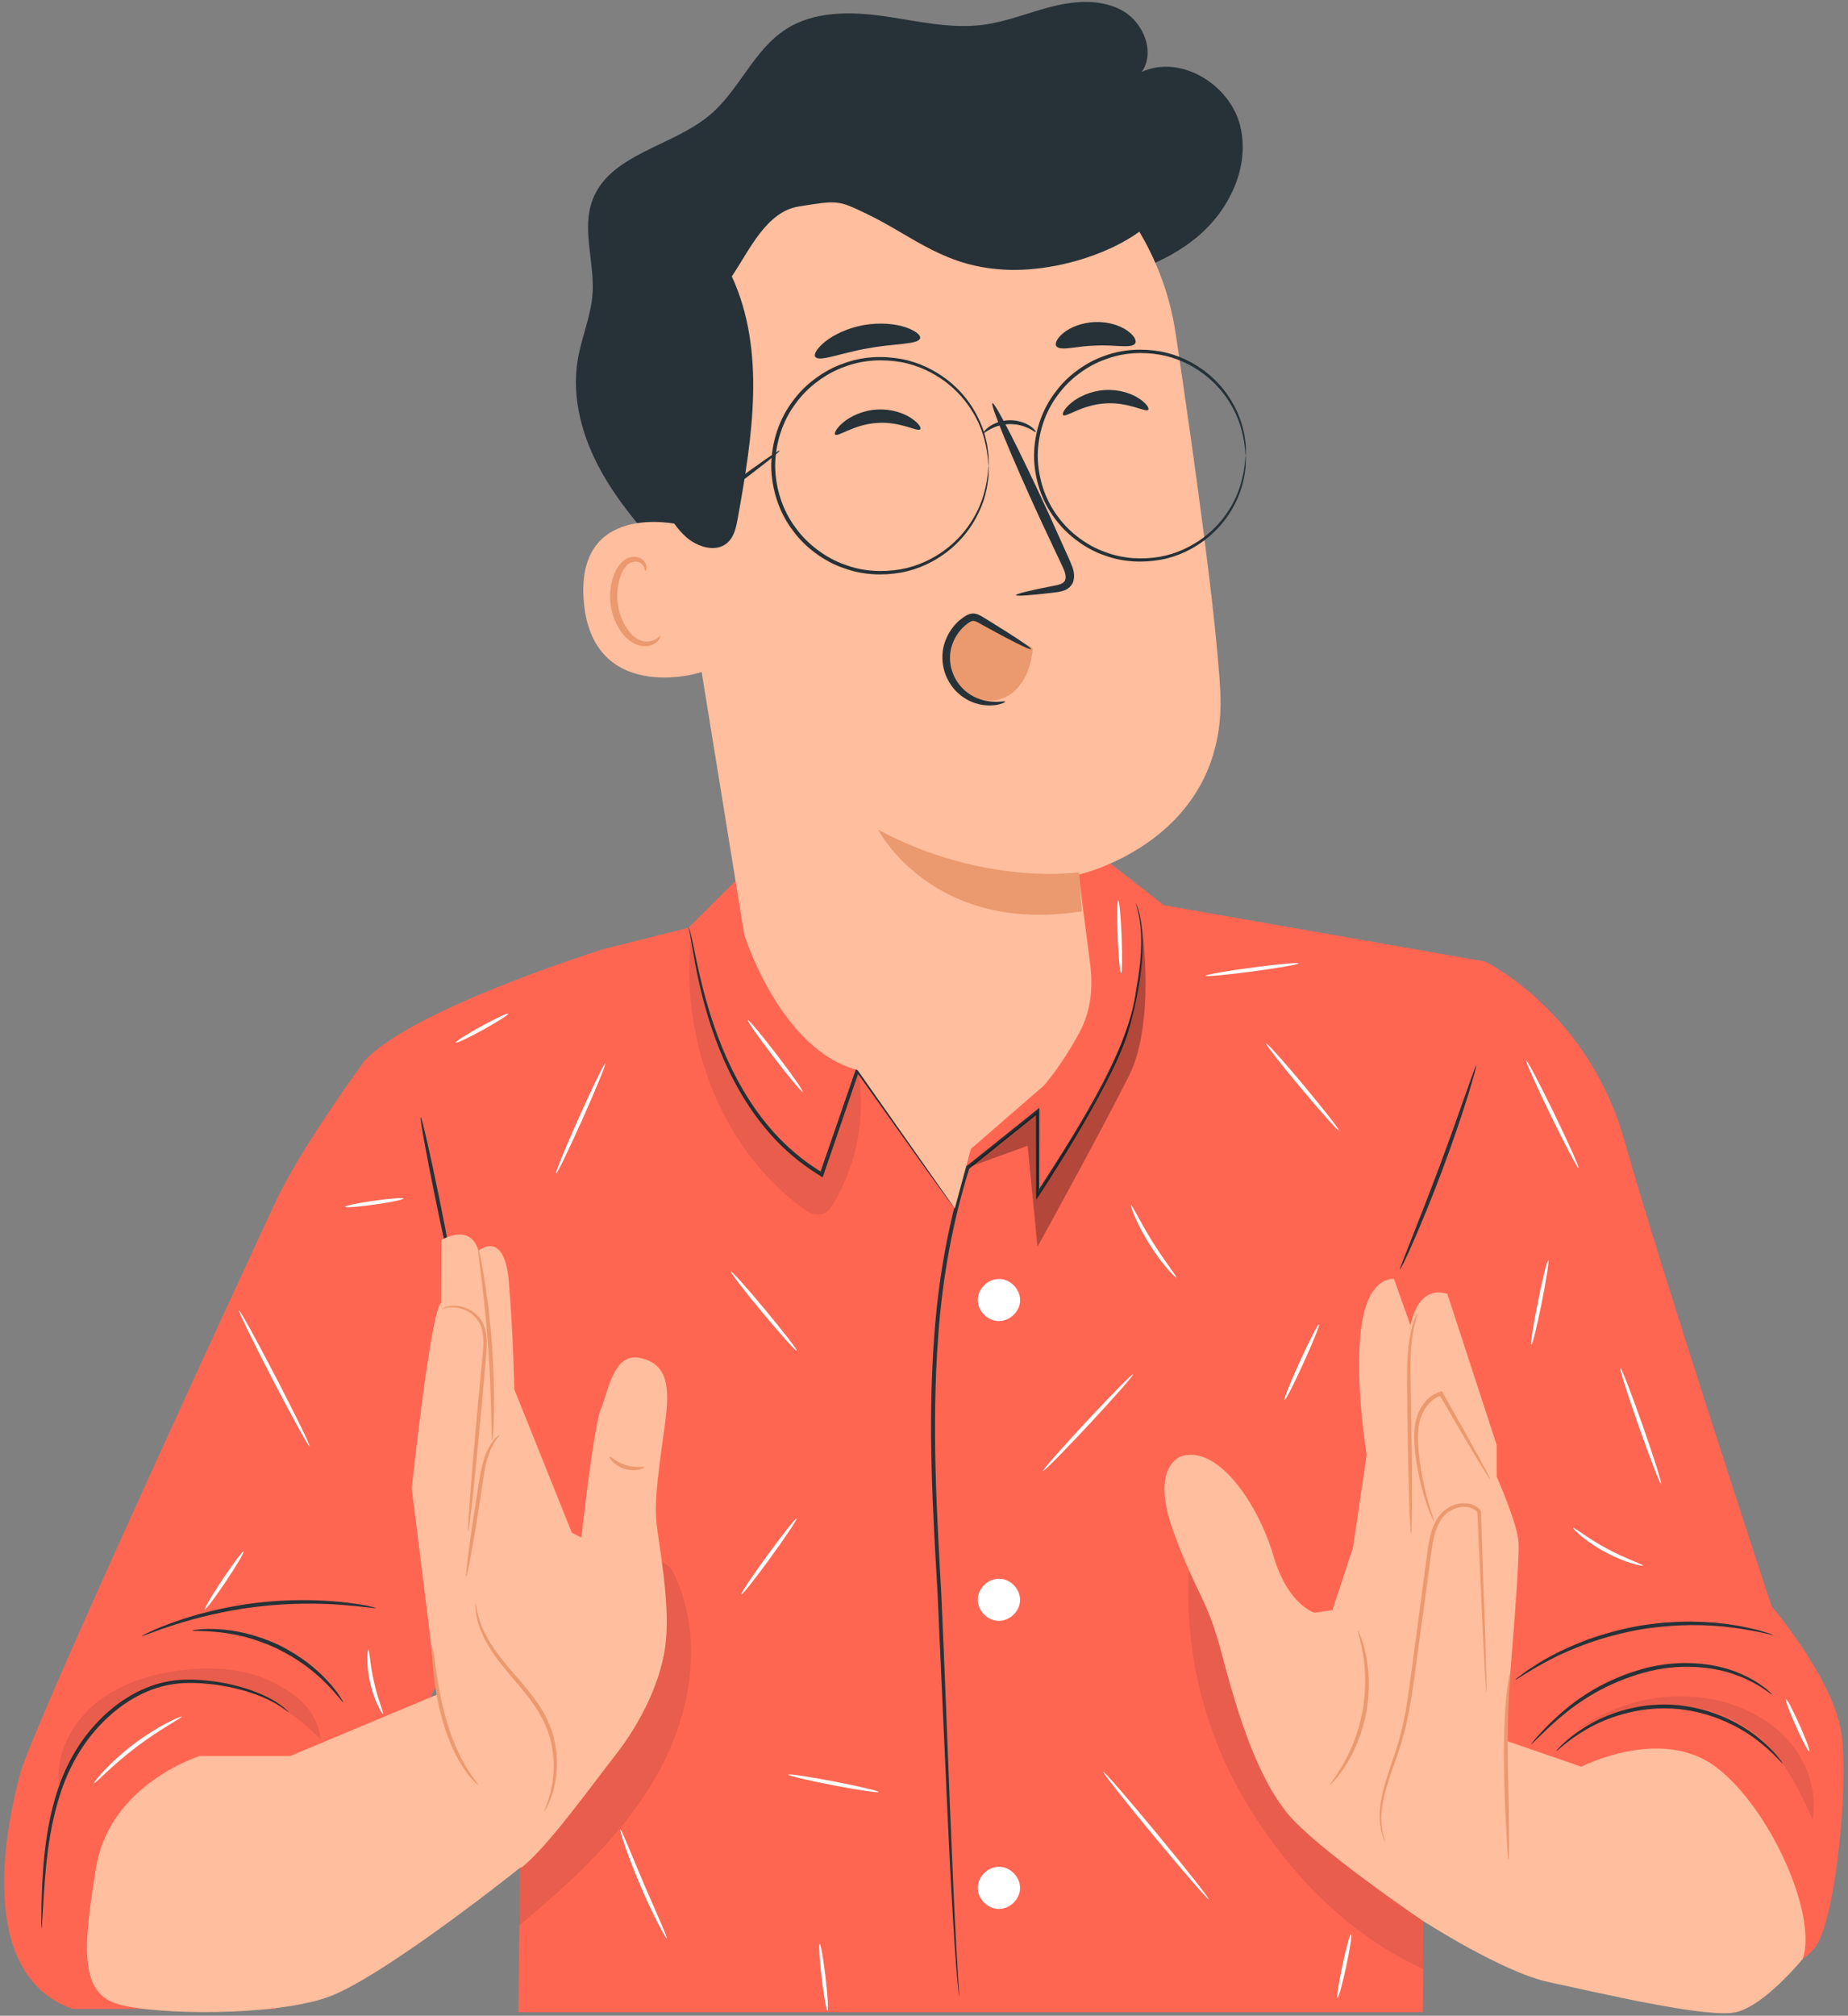 <svg width="144" height="157" viewBox="0 0 144 157" fill="none" xmlns="http://www.w3.org/2000/svg">
<rect x="0" y="0" width="144" height="157" fill="#808080" stroke="none"/>
<path d="M115.719 74.885C115.719 74.885 123.752 78.78 126.578 88.84C129.404 98.9 138.039 125.098 138.039 125.098C138.039 125.098 142.977 130.879 143.509 135.158C144.036 139.437 142.983 149.793 141.392 151.726C139.806 153.659 137.542 153.339 137.542 153.339L116.755 151.377L108.57 96.839L115.719 74.885Z" fill="#FF6652"/>
<path d="M46.986 73.936C46.986 73.936 32.125 78.576 28.422 82.611L40.591 138.947L40.398 156.721H110.863C110.863 155.842 111.495 97.706 111.495 97.706L115.731 74.891L90.684 70.501L85.746 66.642L57.88 68.045L53.644 72.26L46.986 73.936Z" fill="#FF6652"/>
<g opacity="0.3">
<path opacity="0.3" d="M52.632 122.809C52.416 122.332 52.106 121.814 51.591 121.709C50.742 121.534 50.175 122.536 49.888 123.345C47.601 129.795 44.57 135.728 40.633 141.328L40.451 149.979C44.558 146.539 48.607 142.854 51.228 138.19C53.837 133.527 54.844 127.676 52.632 122.809Z" fill="black"/>
</g>
<path d="M28.416 82.611C28.416 82.611 23.519 89.253 21.483 93.591C19.447 97.928 2.597 134.348 1.585 138.109C0.567 141.87 -2.048 153.717 5.652 156.465H21.483L37.374 124.486L38.187 87.373L28.416 82.611Z" fill="#FF6652"/>
<path d="M22.501 133.365C22.478 133.388 22.15 133.056 21.419 132.643C20.693 132.235 19.558 131.764 18.096 131.443C17.364 131.286 16.551 131.158 15.673 131.106C14.796 131.053 13.854 131.065 12.894 131.286C10.975 131.711 9.068 132.922 7.564 134.616C6.037 136.31 5.101 138.313 4.545 140.199C3.984 142.091 3.744 143.867 3.592 145.351C3.446 146.842 3.387 148.053 3.334 148.891C3.311 149.281 3.288 149.601 3.276 149.857C3.258 150.079 3.247 150.195 3.235 150.195C3.223 150.195 3.217 150.079 3.217 149.857C3.217 149.601 3.217 149.281 3.223 148.891C3.241 148.053 3.264 146.836 3.381 145.334C3.504 143.838 3.726 142.045 4.276 140.118C4.82 138.202 5.774 136.147 7.336 134.412C8.875 132.678 10.841 131.438 12.836 131.013C13.83 130.791 14.802 130.785 15.691 130.855C16.58 130.919 17.405 131.059 18.142 131.234C19.623 131.583 20.758 132.09 21.477 132.538C21.834 132.765 22.097 132.969 22.261 133.12C22.425 133.271 22.507 133.359 22.501 133.365Z" fill="#263238"/>
<path d="M14.995 126.995C14.995 126.972 15.182 126.943 15.527 126.908C15.873 126.867 16.376 126.856 16.996 126.891C17.616 126.92 18.353 127.024 19.155 127.211C19.951 127.409 20.817 127.7 21.677 128.101C22.531 128.515 23.303 128.998 23.958 129.493C24.608 129.999 25.152 130.5 25.567 130.966C25.983 131.426 26.293 131.822 26.474 132.113C26.661 132.404 26.761 132.567 26.743 132.578C26.696 132.613 26.269 131.979 25.409 131.111C24.982 130.675 24.432 130.197 23.789 129.72C23.133 129.248 22.379 128.783 21.542 128.381C20.7 127.985 19.863 127.7 19.085 127.49C18.301 127.292 17.587 127.17 16.979 127.118C15.761 126.99 14.995 127.054 14.995 126.995Z" fill="#263238"/>
<path d="M29.306 125.243C29.3 125.266 29.043 125.243 28.575 125.185C28.106 125.127 27.428 125.057 26.591 124.993C24.918 124.865 22.589 124.835 20.038 125.138C17.493 125.447 15.235 126.023 13.638 126.535C12.836 126.792 12.193 127.019 11.754 127.187C11.315 127.35 11.064 127.432 11.058 127.414C11.052 127.397 11.28 127.275 11.713 127.077C12.14 126.873 12.772 126.617 13.573 126.332C15.165 125.761 17.435 125.144 20.009 124.835C22.578 124.533 24.935 124.597 26.614 124.777C27.457 124.865 28.136 124.969 28.598 125.062C29.06 125.167 29.312 125.225 29.306 125.243Z" fill="#263238"/>
<path d="M74.408 94.126C74.402 94.132 74.349 94.067 74.244 93.934C74.133 93.782 73.987 93.59 73.811 93.357C73.425 92.822 72.887 92.082 72.22 91.162C70.851 89.241 68.949 86.569 66.703 83.42L66.948 83.385C66.094 85.876 65.152 88.63 64.163 91.523L64.099 91.704L63.941 91.599C63.836 91.535 63.724 91.459 63.613 91.389C62.303 90.563 61.144 89.567 60.167 88.49C59.19 87.407 58.377 86.255 57.704 85.102C56.359 82.791 55.545 80.515 54.995 78.588C54.445 76.655 54.159 75.048 53.971 73.948C53.878 73.418 53.808 72.999 53.749 72.678C53.72 72.533 53.691 72.428 53.673 72.353C53.644 72.288 53.632 72.248 53.638 72.248C53.702 72.219 53.872 72.83 54.089 73.93C54.317 75.025 54.633 76.62 55.206 78.535C55.779 80.445 56.604 82.698 57.95 84.968C58.623 86.103 59.424 87.233 60.39 88.298C61.361 89.352 62.496 90.33 63.777 91.139C63.888 91.209 63.999 91.279 64.099 91.343L63.877 91.424C64.877 88.531 65.825 85.783 66.685 83.297L66.773 83.035L66.931 83.262C69.136 86.435 71.009 89.131 72.354 91.069C72.998 92.007 73.507 92.763 73.881 93.311C74.045 93.555 74.174 93.753 74.279 93.91C74.367 94.05 74.414 94.12 74.408 94.126Z" fill="#263238"/>
<g opacity="0.3">
<path opacity="0.3" d="M92.75 121.016C92.094 127.531 93.54 134.238 96.822 139.908C100.098 145.584 104.907 150.637 110.893 153.356C111.086 147.575 110.805 140.764 110.998 134.983L92.75 121.016Z" fill="black"/>
</g>
<path d="M92.088 113.407C92.088 113.407 89.532 114.112 91.451 119.334C93.37 124.55 94.007 124.236 95.289 129.12C96.57 133.999 98.062 138.458 100.303 141.218C102.543 143.977 110.863 149.601 110.863 149.601L118.328 142.597C118.328 142.597 117.1 137.375 117.392 133.83C117.685 130.284 118.434 121.581 118.328 120.096C118.223 118.612 116.62 115.002 116.62 115.002V112.534L112.782 100.78C112.782 100.78 110.647 99.825 109.904 103.219L108.622 99.616C108.622 99.616 106.598 99.295 106.066 103.435C105.533 107.574 106.493 113.302 106.493 113.302L105.428 120.521L103.831 125.4L102.444 125.61C102.444 125.61 100.355 125.045 99.215 121.133C98.062 117.226 94.967 112.557 92.088 113.407Z" fill="#FFBE9D"/>
<path d="M115.824 131.862C115.819 131.862 115.807 131.769 115.789 131.594C115.778 131.39 115.76 131.134 115.737 130.814C115.696 130.104 115.643 129.12 115.579 127.892C115.462 125.359 115.304 121.831 115.116 117.715L115.152 117.803C114.806 117.395 114.198 117.273 113.642 117.412C113.075 117.546 112.571 117.896 112.255 118.42C111.606 119.462 111.565 120.824 111.366 122.14C110.962 125.115 110.576 127.944 110.225 130.529C110.05 131.815 109.863 133.044 109.605 134.179C109.359 135.314 109.014 136.351 108.681 137.276C108.353 138.202 108.061 139.04 107.879 139.797C107.698 140.554 107.622 141.217 107.639 141.765C107.663 142.859 107.985 143.418 107.932 143.43C107.92 143.436 107.862 143.296 107.751 143.022C107.663 142.743 107.54 142.324 107.516 141.771C107.481 141.217 107.54 140.53 107.71 139.762C107.879 138.994 108.16 138.144 108.476 137.212C108.798 136.281 109.125 135.262 109.359 134.132C109.599 133.009 109.775 131.786 109.944 130.5C110.29 127.915 110.664 125.085 111.062 122.111C111.156 121.447 111.226 120.795 111.343 120.137C111.46 119.485 111.641 118.833 112.004 118.274C112.343 117.704 112.94 117.284 113.572 117.139C114.198 116.982 114.941 117.121 115.368 117.634L115.397 117.674V117.721C115.538 121.837 115.661 125.365 115.748 127.903C115.778 129.132 115.807 130.115 115.824 130.832C115.83 131.152 115.83 131.408 115.83 131.612C115.836 131.775 115.83 131.862 115.824 131.862Z" fill="#EB996E"/>
<path d="M111.741 118.49C111.723 118.495 111.606 118.263 111.425 117.826C111.249 117.389 111.015 116.743 110.799 115.922C110.582 115.107 110.377 114.112 110.26 113C110.202 112.441 110.161 111.847 110.231 111.23C110.295 110.613 110.477 109.961 110.875 109.408C111.214 108.93 111.694 108.546 112.238 108.389L112.355 108.354L112.413 108.459C113.496 110.357 114.432 112.033 115.093 113.238C115.397 113.803 115.649 114.275 115.859 114.665C116.035 115.002 116.123 115.189 116.105 115.2C116.088 115.212 115.971 115.037 115.766 114.717C115.538 114.345 115.257 113.885 114.923 113.337C114.215 112.156 113.244 110.502 112.15 108.61L112.326 108.68C111.858 108.82 111.43 109.152 111.126 109.588C110.769 110.089 110.594 110.683 110.53 111.265C110.465 111.853 110.494 112.429 110.541 112.976C110.641 114.077 110.816 115.061 111.009 115.876C111.196 116.691 111.395 117.343 111.536 117.791C111.682 118.234 111.764 118.484 111.741 118.49Z" fill="#EB996E"/>
<path d="M109.956 119.45C109.933 119.45 109.909 119.211 109.886 118.775C109.868 118.274 109.839 117.657 109.81 116.929C109.757 115.369 109.71 113.215 109.675 110.834C109.658 108.453 109.564 106.293 109.769 104.727C109.868 103.947 110.026 103.324 110.167 102.911C110.307 102.491 110.424 102.282 110.442 102.288C110.494 102.305 110.114 103.208 109.979 104.756C109.833 106.299 109.956 108.453 109.974 110.834C110.009 113.215 110.02 115.369 110.02 116.929C110.014 117.657 110.003 118.274 109.997 118.781C109.991 119.206 109.979 119.444 109.956 119.45Z" fill="#EB996E"/>
<path d="M103.643 139.017C103.602 138.982 104.065 138.435 104.644 137.44C104.936 136.945 105.235 136.328 105.51 135.629C105.773 134.919 106.013 134.121 106.177 133.266C106.329 132.404 106.381 131.577 106.381 130.82C106.37 130.064 106.305 129.382 106.206 128.824C106.013 127.694 105.767 127.019 105.82 127.001C105.837 126.996 105.913 127.159 106.03 127.461C106.153 127.764 106.288 128.218 106.416 128.783C106.545 129.353 106.633 130.046 106.662 130.815C106.68 131.589 106.627 132.439 106.475 133.318C106.311 134.197 106.06 135.012 105.773 135.728C105.475 136.438 105.147 137.061 104.825 137.55C104.509 138.039 104.222 138.418 104 138.656C103.79 138.901 103.661 139.029 103.643 139.017Z" fill="#EB996E"/>
<path d="M116.749 135.367L123.225 137.602C123.225 137.602 129.41 134.418 133.675 137.602C137.94 140.787 141.643 149.176 140.473 152.57C140.473 152.57 137.53 156.185 135.289 156.715C133.049 157.245 124.343 155.149 120.721 154.387C117.088 153.624 110.851 149.589 110.851 149.589L116.749 135.367Z" fill="#FFBE9D"/>
<path d="M117.545 144.862C117.521 144.862 117.498 144.658 117.475 144.291C117.451 143.855 117.416 143.337 117.381 142.737C117.311 141.421 117.223 139.605 117.194 137.591C117.164 135.576 117.223 133.754 117.346 132.438C117.404 131.781 117.475 131.251 117.539 130.884C117.603 130.517 117.65 130.319 117.673 130.325C117.72 130.331 117.621 131.14 117.556 132.45C117.492 133.76 117.469 135.576 117.498 137.585C117.533 139.553 117.568 141.334 117.592 142.731C117.597 143.389 117.597 143.925 117.586 144.291C117.586 144.658 117.568 144.862 117.545 144.862Z" fill="#EB996E"/>
<path d="M138.905 137.347C138.858 137.393 138.191 136.473 136.752 135.414C135.33 134.354 133.025 133.225 130.299 133.073C127.567 132.928 125.15 133.795 123.623 134.692C122.073 135.588 121.312 136.427 121.271 136.38C121.26 136.368 121.441 136.153 121.804 135.804C122.172 135.454 122.74 134.989 123.512 134.511C125.039 133.551 127.508 132.619 130.316 132.776C133.125 132.934 135.477 134.127 136.887 135.245C137.6 135.804 138.121 136.334 138.443 136.718C138.765 137.108 138.923 137.341 138.905 137.347Z" fill="#263238"/>
<path d="M138.075 131.973C138.034 132.037 137.168 131.164 135.378 130.494C133.617 129.807 130.884 129.493 128.082 130.279C126.684 130.669 125.402 131.222 124.308 131.839C123.214 132.462 122.301 133.143 121.576 133.76C120.851 134.377 120.295 134.919 119.914 135.291C119.534 135.67 119.324 135.873 119.306 135.862C119.294 135.85 119.476 135.617 119.833 135.21C120.189 134.808 120.722 134.243 121.441 133.597C122.155 132.951 123.068 132.241 124.174 131.594C125.279 130.954 126.578 130.378 128.006 129.982C130.879 129.178 133.681 129.539 135.46 130.29C136.361 130.657 137.028 131.082 137.455 131.408C137.677 131.565 137.823 131.717 137.929 131.81C138.028 131.915 138.081 131.967 138.075 131.973Z" fill="#263238"/>
<path d="M138.127 127.316C138.109 127.374 136.98 127.03 135.096 126.78C134.154 126.646 133.025 126.57 131.773 126.57C130.521 126.588 129.146 126.693 127.719 126.931C126.297 127.188 124.969 127.56 123.781 127.968C122.605 128.393 121.57 128.847 120.733 129.295C119.054 130.174 118.106 130.879 118.071 130.832C118.059 130.815 118.288 130.634 118.721 130.314C118.931 130.151 119.2 129.965 119.522 129.767C119.844 129.569 120.207 129.324 120.628 129.109C121.459 128.637 122.5 128.16 123.682 127.712C124.875 127.287 126.221 126.902 127.66 126.64C129.105 126.396 130.498 126.297 131.767 126.297C133.037 126.314 134.178 126.413 135.12 126.576C135.594 126.635 136.015 126.745 136.389 126.821C136.764 126.897 137.08 126.984 137.331 127.06C137.852 127.205 138.133 127.298 138.127 127.316Z" fill="#263238"/>
<path d="M88.496 70.309C88.496 70.309 88.795 70.868 88.947 72.021C89.105 73.168 89.081 74.891 88.701 77.022C88.508 78.087 88.251 79.257 87.864 80.509C87.461 81.76 86.852 83.041 86.162 84.38C84.769 87.058 83.008 89.975 80.978 93.09L80.738 93.456V93.02C80.733 90.965 80.733 88.805 80.727 86.558L80.955 86.668C79.211 88.066 77.38 89.538 75.49 91.058L75.537 90.988C74.273 94.982 73.437 99.43 73.109 104.058C72.577 111.143 73.004 117.919 73.343 124.067C73.63 130.221 73.817 135.769 74.01 140.42C74.197 145.078 74.367 148.838 74.507 151.441C74.584 152.727 74.642 153.735 74.683 154.433C74.706 154.765 74.724 155.021 74.736 155.213C74.747 155.388 74.742 155.481 74.742 155.481C74.742 155.481 74.724 155.394 74.701 155.219C74.683 155.033 74.654 154.771 74.619 154.445C74.554 153.764 74.472 152.751 74.385 151.452C74.209 148.85 74.004 145.089 73.794 140.432C73.583 135.775 73.337 130.232 73.056 124.085C72.705 117.943 72.267 111.149 72.799 104.04C73.132 99.395 73.969 94.924 75.251 90.906L75.262 90.866L75.297 90.837C77.187 89.323 79.024 87.856 80.768 86.459L80.996 86.278V86.569C80.99 88.811 80.99 90.971 80.984 93.031L80.744 92.962C84.764 86.761 88.034 81.371 88.537 77.01C88.941 74.897 88.988 73.191 88.853 72.044C88.795 71.468 88.683 71.043 88.613 70.752C88.531 70.455 88.496 70.309 88.496 70.309Z" fill="#263238"/>
<path d="M78.001 145.404L77.79 145.398C76.942 145.422 76.187 146.19 76.187 147.034C76.187 147.878 76.936 148.653 77.778 148.682C78.626 148.711 79.428 147.989 79.481 147.151C79.545 146.307 78.843 145.486 78.001 145.404Z" fill="white"/>
<path d="M78.001 122.967L77.79 122.961C76.942 122.984 76.187 123.753 76.187 124.597C76.187 125.441 76.936 126.215 77.778 126.244C78.626 126.274 79.428 125.552 79.481 124.713C79.545 123.869 78.843 123.048 78.001 122.967Z" fill="white"/>
<path d="M77.784 102.893C78.632 102.922 79.434 102.201 79.487 101.362C79.545 100.524 78.843 99.703 78.001 99.621L77.79 99.616C76.942 99.639 76.187 100.407 76.187 101.252C76.187 102.09 76.936 102.864 77.784 102.893Z" fill="white"/>
<path d="M52.521 44.018C50.467 41.76 48.402 39.472 46.904 36.817C45.406 34.162 44.517 31.059 45.014 28.055C45.301 26.297 46.056 24.626 46.173 22.851C46.337 20.405 45.307 17.85 46.173 15.562C47.536 11.981 52.38 11.428 55.317 8.954C57.605 7.027 58.717 3.901 61.238 2.277C63.438 0.862 66.264 0.891 68.856 1.258C71.448 1.625 74.057 2.277 76.654 1.927C78.503 1.677 80.247 0.938 82.061 0.489C83.874 0.041 85.893 -0.075 87.507 0.856C89.122 1.788 90.029 4.07 88.97 5.601C91.977 4.221 95.798 6.556 96.623 9.746C97.448 12.936 95.798 16.389 93.247 18.49C90.696 20.598 87.402 21.576 84.149 22.187C74.934 23.916 64.942 22.938 57.002 17.978" fill="#263238"/>
<path d="M84.915 74.839C84.465 71.37 84.096 68.476 84.073 68.115C84.073 68.115 95.727 65.507 95.084 53.782C94.774 48.117 93.177 36.492 91.614 25.995C89.935 14.724 79.82 6.632 68.393 7.389L67.258 7.464C55.054 8.99 49.542 20.156 51.415 32.253L57.997 72.813C57.997 72.813 60.805 81.785 66.819 83.339L74.402 94.121L75.654 89.481L81.305 84.585C81.305 84.585 82.604 83.188 84.091 80.457C85.319 78.228 85.062 75.928 84.915 74.839Z" fill="#FFBE9D"/>
<path d="M84.079 67.946C84.079 67.946 76.678 69.047 68.434 64.628C68.434 64.628 72.629 72.819 84.307 70.979L84.079 67.946Z" fill="#EB996E"/>
<path d="M89.473 31.916C89.28 32.149 87.94 31.293 86.132 31.421C84.325 31.52 83.055 32.533 82.844 32.329C82.739 32.236 82.926 31.828 83.476 31.374C84.02 30.92 84.962 30.449 86.091 30.379C87.221 30.309 88.198 30.658 88.771 31.048C89.356 31.427 89.567 31.811 89.473 31.916Z" fill="#263238"/>
<path d="M71.71 33.435C71.517 33.668 70.178 32.812 68.37 32.941C66.562 33.039 65.292 34.053 65.082 33.849C64.976 33.756 65.164 33.348 65.714 32.894C66.252 32.44 67.2 31.968 68.323 31.898C69.452 31.829 70.429 32.178 71.003 32.568C71.588 32.946 71.804 33.331 71.71 33.435Z" fill="#263238"/>
<path d="M79.17 46.353C79.152 46.255 80.264 45.981 82.072 45.632C82.528 45.556 82.961 45.434 83.02 45.114C83.107 44.776 82.879 44.293 82.622 43.769C82.113 42.686 81.58 41.551 81.019 40.357C78.784 35.496 77.134 31.491 77.333 31.403C77.532 31.316 79.498 35.182 81.733 40.043C82.271 41.242 82.786 42.383 83.277 43.478C83.488 43.99 83.827 44.56 83.64 45.265C83.54 45.614 83.219 45.888 82.926 45.987C82.633 46.097 82.376 46.121 82.148 46.15C80.323 46.371 79.187 46.453 79.17 46.353Z" fill="#263238"/>
<path d="M71.699 26.345C71.552 26.845 69.733 26.735 67.627 27.131C65.515 27.486 63.841 28.219 63.531 27.794C63.391 27.591 63.66 27.113 64.321 26.589C64.976 26.071 66.041 25.547 67.305 25.32C68.569 25.099 69.751 25.221 70.546 25.483C71.342 25.751 71.763 26.112 71.699 26.345Z" fill="#263238"/>
<path d="M88.455 26.746C88.162 27.177 86.887 26.834 85.389 26.915C83.885 26.944 82.639 27.375 82.317 26.967C82.177 26.77 82.347 26.345 82.879 25.919C83.4 25.5 84.295 25.122 85.325 25.081C86.354 25.046 87.273 25.355 87.823 25.739C88.384 26.129 88.583 26.537 88.455 26.746Z" fill="#263238"/>
<path d="M52.959 40.869C52.755 40.794 44.71 39.024 45.506 47.023C46.301 55.016 55.007 52.414 55.001 52.181C54.99 51.948 52.959 40.869 52.959 40.869Z" fill="#FFBE9D"/>
<path d="M51.438 49.555C51.403 49.532 51.31 49.666 51.082 49.8C50.859 49.928 50.473 50.039 50.04 49.922C49.163 49.695 48.314 48.426 48.133 46.988C48.039 46.26 48.127 45.556 48.326 44.956C48.513 44.345 48.852 43.903 49.274 43.786C49.689 43.646 50.017 43.873 50.14 44.089C50.268 44.304 50.233 44.467 50.28 44.473C50.303 44.49 50.438 44.322 50.344 43.996C50.298 43.838 50.181 43.664 49.976 43.524C49.765 43.384 49.478 43.338 49.18 43.396C48.566 43.501 48.063 44.124 47.84 44.782C47.583 45.445 47.472 46.243 47.577 47.058C47.788 48.665 48.765 50.091 49.964 50.306C50.543 50.4 51 50.184 51.222 49.969C51.444 49.748 51.468 49.567 51.438 49.555Z" fill="#EB996E"/>
<path d="M91.024 15.073C90.474 18.258 83.986 21.168 78.609 21.017C73.653 20.872 71.202 18.426 67.598 16.686C65.316 15.585 65.316 15.585 62.227 16.086C59.723 16.494 58.43 19.428 57.026 21.529C59.7 27.334 58.617 34.081 57.488 40.368C57.365 41.061 57.207 41.812 56.675 42.278C55.774 43.07 54.305 42.598 53.422 41.789C52 40.496 51.351 38.569 50.889 36.712C49.83 32.474 49.42 28.032 50.093 23.712C50.766 19.393 52.562 15.201 55.528 11.976C59.232 7.947 64.649 5.624 70.131 5.345C75.613 5.066 81.119 6.754 85.706 9.746C87.829 11.126 89.819 12.843 91.024 15.073Z" fill="#263238"/>
<path d="M80.358 50.399C78.995 49.764 77.626 49.13 76.263 48.501C76.029 48.39 75.777 48.28 75.52 48.315C75.227 48.355 74.999 48.571 74.812 48.792C73.864 49.939 73.624 51.662 74.355 52.955C75.093 54.247 76.819 54.928 78.199 54.358C79.65 53.758 80.358 52.081 80.469 50.521L80.358 50.399Z" fill="#EB996E"/>
<path d="M78.328 54.649C78.34 54.684 78.141 54.8 77.731 54.888C77.328 54.963 76.696 54.998 75.97 54.759C75.251 54.532 74.437 53.974 73.934 53.077C73.425 52.204 73.238 50.975 73.683 49.863C73.893 49.31 74.227 48.821 74.63 48.437C74.835 48.245 75.052 48.082 75.297 47.936C75.426 47.867 75.584 47.797 75.771 47.785C75.953 47.773 76.116 47.82 76.245 47.878C76.514 47.995 76.684 48.123 76.883 48.239C77.076 48.355 77.257 48.472 77.439 48.583C77.79 48.804 78.123 49.008 78.433 49.206C79.65 49.974 80.376 50.48 80.335 50.556C80.294 50.626 79.486 50.248 78.217 49.578C77.895 49.403 77.55 49.217 77.181 49.019C76.994 48.914 76.801 48.81 76.608 48.705C76.415 48.6 76.198 48.466 76.029 48.402C75.841 48.338 75.76 48.344 75.578 48.443C75.397 48.553 75.204 48.705 75.04 48.868C74.701 49.2 74.426 49.613 74.244 50.085C73.87 51.022 74.004 52.041 74.42 52.815C74.829 53.595 75.49 54.107 76.111 54.364C76.737 54.626 77.31 54.66 77.696 54.66C78.094 54.643 78.31 54.608 78.328 54.649Z" fill="#263238"/>
<path d="M77.035 36.276C76.988 36.282 77.04 35.53 76.713 34.25C76.391 32.998 75.549 31.152 73.653 29.72C72.711 29.022 71.529 28.434 70.166 28.195C68.814 27.968 67.282 28.009 65.831 28.562C65.099 28.818 64.391 29.196 63.748 29.68C63.093 30.151 62.496 30.739 62.004 31.42C60.992 32.765 60.419 34.488 60.401 36.264C60.419 38.04 60.986 39.769 62.004 41.114C62.496 41.795 63.093 42.383 63.748 42.86C64.397 43.343 65.099 43.727 65.831 43.978C67.282 44.531 68.814 44.572 70.166 44.344C71.529 44.106 72.711 43.518 73.653 42.819C75.549 41.393 76.391 39.547 76.713 38.29C77.04 37.015 76.988 36.27 77.035 36.276C77.04 36.276 77.04 36.322 77.04 36.41C77.04 36.52 77.035 36.648 77.035 36.805C77.035 36.98 77.029 37.196 76.982 37.452C76.947 37.708 76.918 37.999 76.824 38.325C76.689 38.977 76.391 39.751 75.917 40.578C75.437 41.399 74.741 42.26 73.782 42.994C72.828 43.722 71.617 44.339 70.213 44.595C68.82 44.839 67.241 44.804 65.737 44.246C64.977 43.989 64.245 43.593 63.572 43.099C62.894 42.61 62.273 42.004 61.764 41.3C60.711 39.908 60.115 38.121 60.097 36.276C60.115 34.43 60.711 32.643 61.764 31.252C62.273 30.547 62.894 29.942 63.572 29.453C64.245 28.958 64.977 28.562 65.737 28.306C67.246 27.741 68.82 27.706 70.213 27.956C71.617 28.212 72.828 28.835 73.782 29.557C74.741 30.291 75.437 31.152 75.917 31.973C76.391 32.8 76.689 33.574 76.824 34.226C76.918 34.547 76.947 34.843 76.982 35.1C77.023 35.356 77.035 35.571 77.035 35.746C77.035 35.903 77.04 36.037 77.04 36.142C77.04 36.229 77.04 36.276 77.035 36.276Z" fill="#263238"/>
<path d="M97.067 35.49C97.02 35.495 97.073 34.762 96.751 33.516C96.435 32.294 95.616 30.495 93.767 29.109C92.855 28.428 91.702 27.852 90.374 27.625C89.058 27.403 87.566 27.444 86.15 27.985C85.436 28.23 84.752 28.602 84.12 29.074C83.482 29.534 82.903 30.11 82.423 30.774C81.434 32.084 80.879 33.761 80.861 35.495C80.879 37.23 81.434 38.907 82.417 40.217C82.897 40.881 83.476 41.451 84.114 41.917C84.746 42.388 85.43 42.761 86.144 43.005C87.56 43.541 89.046 43.588 90.368 43.366C91.696 43.134 92.849 42.557 93.762 41.882C95.61 40.49 96.43 38.697 96.74 37.475C97.073 36.217 97.02 35.484 97.067 35.49C97.079 35.49 97.079 35.67 97.073 36.008C97.073 36.177 97.067 36.392 97.026 36.636C96.991 36.887 96.962 37.172 96.874 37.486C96.588 38.732 95.786 40.59 93.908 42.039C92.978 42.749 91.796 43.355 90.427 43.599C89.069 43.838 87.531 43.803 86.062 43.256C85.325 43.005 84.611 42.621 83.956 42.132C83.295 41.655 82.692 41.067 82.195 40.38C81.165 39.023 80.586 37.283 80.574 35.484C80.592 33.685 81.171 31.944 82.201 30.588C82.698 29.901 83.301 29.307 83.962 28.835C84.617 28.352 85.331 27.968 86.068 27.718C87.537 27.17 89.075 27.136 90.433 27.374C91.802 27.625 92.984 28.23 93.914 28.934C95.792 30.384 96.593 32.235 96.88 33.487C96.968 33.801 97.003 34.087 97.032 34.337C97.073 34.581 97.085 34.797 97.079 34.966C97.079 35.309 97.079 35.49 97.067 35.49Z" fill="#263238"/>
<path d="M80.72 33.65C80.685 33.685 80.492 33.522 80.141 33.353C79.79 33.184 79.264 33.021 78.667 33.033C78.076 33.039 77.549 33.225 77.204 33.405C76.853 33.586 76.672 33.755 76.637 33.726C76.607 33.702 76.742 33.469 77.093 33.225C77.438 32.98 78 32.742 78.661 32.73C79.316 32.718 79.89 32.934 80.246 33.167C80.598 33.4 80.744 33.627 80.72 33.65Z" fill="#263238"/>
<path d="M60.758 35.088C60.811 35.158 59.167 36.462 57.09 37.999C55.013 39.541 53.293 40.735 53.24 40.671C53.188 40.601 54.832 39.297 56.909 37.76C58.986 36.217 60.712 35.018 60.758 35.088Z" fill="#263238"/>
<g opacity="0.3">
<path opacity="0.3" d="M53.837 72.976C53.024 80.876 56.043 89.218 62.408 94.004C62.906 94.382 63.538 94.749 64.123 94.539C64.532 94.394 64.796 94.004 65.012 93.625C66.826 90.499 67.434 87.047 66.913 83.472C65.907 86.115 65.041 88.706 64.023 91.471C58.471 88.124 55.013 80.998 53.837 72.976Z" fill="black"/>
</g>
<path opacity="0.3" d="M75.397 90.941L80.072 89.241L80.844 97.107C80.844 97.107 85.887 87.961 87.976 83.787C90.064 79.612 88.988 72.248 88.988 72.248C88.988 72.248 89.737 78.663 84.682 86.843L80.867 93.014V86.552L75.397 90.941Z" fill="black"/>
<g opacity="0.3">
<path opacity="0.3" d="M21.033 130.913C18.95 129.935 16.551 129.802 14.263 130.069C11.847 130.349 9.419 131.088 7.524 132.608C5.628 134.127 4.347 136.526 4.581 138.936L4.815 138.971C6.447 134.581 9.688 131.385 13.871 130.995C18.055 130.611 22.133 132.462 25.005 135.513C24.724 133.231 23.121 131.892 21.033 130.913Z" fill="black"/>
</g>
<g opacity="0.3">
<path opacity="0.3" d="M139.209 135.402C137.642 133.719 135.442 132.701 133.172 132.305C129.187 131.612 124.911 132.846 121.909 135.548L122.798 134.826C125.063 133.504 127.672 132.724 130.299 132.8C132.92 132.875 135.547 133.842 137.448 135.641C139.198 137.294 140.245 139.535 141.245 141.719C141.643 139.466 140.777 137.084 139.209 135.402Z" fill="black"/>
</g>
<path d="M109.085 98.877C109.067 98.871 109.143 98.644 109.295 98.242C109.476 97.782 109.699 97.217 109.962 96.548C110.53 95.122 111.302 93.148 112.127 90.959C112.946 88.764 113.654 86.767 114.163 85.318C114.403 84.642 114.608 84.072 114.771 83.606C114.918 83.204 115.011 82.983 115.029 82.989C115.046 82.995 114.994 83.228 114.882 83.641C114.771 84.055 114.596 84.654 114.368 85.388C113.911 86.855 113.233 88.869 112.414 91.064C111.594 93.259 110.781 95.221 110.167 96.629C109.857 97.334 109.599 97.899 109.412 98.289C109.219 98.673 109.102 98.888 109.085 98.877Z" fill="#263238"/>
<path d="M35.326 99.447C35.244 99.465 34.606 96.693 33.904 93.259C33.202 89.824 32.699 87.029 32.781 87.012C32.863 86.995 33.501 89.766 34.203 93.2C34.905 96.635 35.408 99.43 35.326 99.447Z" fill="#263238"/>
<path d="M34.22 134.081C34.408 134.174 32.079 115.94 32.079 115.94C32.079 115.94 33.548 102.102 34.373 101.462L34.396 96.577C34.396 96.577 36.672 95.203 37.28 97.421C37.28 97.421 39.299 95.681 39.65 99.826C40.001 103.977 40.077 108.215 40.077 108.215L44.564 119.381L45.301 119.753C45.301 119.753 46.267 111.003 46.828 109.717C47.39 108.43 47.776 105.298 49.9 105.77C52.03 106.241 52.205 107.994 51.825 110.846C51.445 113.699 50.965 116.645 51.146 118.49C51.322 120.336 52.164 124.393 51.907 127.613C51.649 130.838 49.877 134.238 48.01 136.625C46.15 139.012 42.593 143.949 40.656 145.439C39.977 145.963 34.22 134.081 34.22 134.081Z" fill="#FFBE9D"/>
<path d="M36.49 119.241C36.467 119.241 36.473 118.962 36.502 118.461C36.543 117.902 36.59 117.192 36.648 116.342C36.783 114.555 36.993 112.086 37.245 109.362C37.374 108.005 37.497 106.707 37.608 105.525C37.666 104.937 37.701 104.384 37.625 103.878C37.555 103.371 37.356 102.935 37.064 102.62C36.473 101.98 35.706 101.817 35.233 101.823C34.735 101.817 34.478 101.951 34.466 101.922C34.46 101.91 34.525 101.881 34.647 101.829C34.776 101.782 34.969 101.724 35.227 101.706C35.73 101.671 36.549 101.799 37.222 102.481C37.555 102.818 37.789 103.307 37.871 103.843C37.965 104.384 37.93 104.961 37.883 105.554C37.778 106.742 37.66 108.034 37.544 109.397C37.292 112.121 37.046 114.584 36.859 116.365C36.76 117.21 36.678 117.92 36.613 118.473C36.555 118.968 36.508 119.241 36.49 119.241Z" fill="#EB996E"/>
<path d="M38.901 111.783C38.948 111.818 38.445 112.255 38.105 113.221C37.743 114.17 37.614 115.602 37.356 117.157C37.117 118.717 36.877 120.126 36.695 121.139C36.508 122.158 36.373 122.781 36.333 122.775C36.292 122.769 36.35 122.128 36.485 121.104C36.613 120.079 36.818 118.665 37.058 117.104C37.31 115.556 37.473 114.118 37.906 113.134C38.111 112.645 38.357 112.29 38.556 112.069C38.749 111.859 38.889 111.772 38.901 111.783Z" fill="#EB996E"/>
<path d="M37.251 97.183C37.275 97.177 37.327 97.381 37.409 97.759C37.491 98.132 37.59 98.673 37.702 99.349C37.924 100.693 38.17 102.562 38.328 104.64C38.48 106.719 38.515 108.605 38.491 109.967C38.48 110.649 38.462 111.202 38.433 111.58C38.41 111.958 38.386 112.168 38.363 112.168C38.316 112.168 38.31 111.324 38.275 109.967C38.24 108.605 38.175 106.73 38.023 104.664C37.871 102.597 37.661 100.728 37.491 99.378C37.321 98.021 37.21 97.189 37.251 97.183Z" fill="#EB996E"/>
<path d="M50.198 114.275C50.245 114.345 49.543 114.665 48.689 114.403C47.829 114.147 47.431 113.489 47.507 113.46C47.577 113.402 48.022 113.897 48.776 114.118C49.525 114.351 50.175 114.188 50.198 114.275Z" fill="#EB996E"/>
<path d="M34.472 131.81L22.613 136.771H15.545C15.545 136.771 8.56 138.942 7.483 145.457C6.407 151.977 6.254 155.33 9.326 156.134C12.398 156.937 21.074 157.03 25.374 155.61C29.674 154.189 40.943 145.142 40.943 145.142L42.031 138.599L34.472 131.81Z" fill="#FFBE9D"/>
<path d="M37.251 139.018C37.234 139.029 37.117 138.924 36.912 138.709C36.701 138.505 36.444 138.168 36.14 137.737C35.555 136.864 34.911 135.542 34.484 134.005C34.039 132.468 33.852 131.03 33.753 129.994C33.665 128.958 33.665 128.311 33.706 128.306C33.753 128.3 33.823 128.94 33.963 129.965C34.115 130.989 34.338 132.404 34.771 133.918C35.192 135.437 35.789 136.735 36.315 137.62C36.859 138.499 37.292 138.977 37.251 139.018Z" fill="#EB996E"/>
<path d="M42.417 141.084C42.352 141.061 42.885 140.164 43.09 138.552C43.189 137.754 43.177 136.782 42.949 135.74C42.721 134.698 42.224 133.627 41.498 132.625C40.779 131.618 39.965 130.745 39.287 129.901C38.596 129.057 38.046 128.236 37.684 127.491C37.321 126.745 37.151 126.087 37.087 125.628C37.028 125.168 37.052 124.911 37.069 124.911C37.128 124.9 37.11 125.954 37.877 127.392C38.251 128.108 38.813 128.899 39.503 129.72C40.194 130.547 41.013 131.42 41.75 132.445C42.493 133.464 43.014 134.593 43.23 135.67C43.452 136.747 43.435 137.754 43.306 138.569C43.177 139.39 42.949 140.025 42.762 140.444C42.674 140.653 42.587 140.811 42.522 140.915C42.458 141.038 42.423 141.09 42.417 141.084Z" fill="#EB996E"/>
<path d="M24.134 112.674C24.058 112.715 22.765 110.368 21.243 107.44C19.722 104.512 18.552 102.107 18.622 102.067C18.698 102.026 19.991 104.372 21.512 107.3C23.034 110.229 24.21 112.633 24.134 112.674Z" fill="white"/>
<path d="M43.312 91.431C43.236 91.396 44.037 89.445 45.096 87.07C46.161 84.695 47.085 82.797 47.161 82.832C47.237 82.867 46.436 84.817 45.377 87.192C44.312 89.568 43.388 91.466 43.312 91.431Z" fill="white"/>
<path d="M62.093 105.216C62.028 105.268 60.823 103.929 59.407 102.224C57.986 100.518 56.892 99.091 56.956 99.039C57.02 98.987 58.225 100.326 59.641 102.031C61.057 103.737 62.157 105.164 62.093 105.216Z" fill="white"/>
<path d="M57.769 124.178C57.699 124.131 58.605 122.769 59.793 121.139C60.981 119.509 61.999 118.228 62.063 118.28C62.133 118.327 61.227 119.689 60.039 121.319C58.857 122.95 57.839 124.23 57.769 124.178Z" fill="white"/>
<path d="M51.953 150.964C51.918 150.981 51.649 150.539 51.269 149.793C50.883 149.048 50.385 148.006 49.888 146.836C49.385 145.66 48.981 144.583 48.706 143.791C48.437 142.999 48.297 142.499 48.338 142.487C48.379 142.476 48.589 142.947 48.911 143.716C49.279 144.589 49.701 145.602 50.169 146.72C50.649 147.832 51.087 148.833 51.468 149.706C51.795 150.463 51.994 150.94 51.953 150.964Z" fill="white"/>
<path d="M68.476 139.576C68.458 139.658 66.867 139.419 64.924 139.047C62.976 138.674 61.414 138.301 61.432 138.22C61.449 138.138 63.041 138.377 64.983 138.75C66.931 139.122 68.493 139.495 68.476 139.576Z" fill="white"/>
<path d="M81.294 114.549C81.23 114.491 82.751 112.767 84.682 110.689C86.613 108.617 88.233 106.981 88.292 107.039C88.356 107.097 86.835 108.82 84.904 110.899C82.968 112.971 81.353 114.607 81.294 114.549Z" fill="white"/>
<path d="M94.183 147.925C94.119 147.977 92.229 145.8 89.959 143.058C87.689 140.316 85.905 138.051 85.969 137.999C86.033 137.946 87.923 140.124 90.193 142.866C92.463 145.608 94.248 147.872 94.183 147.925Z" fill="white"/>
<path d="M14.158 133.702C14.199 133.784 12.473 134.657 10.589 136.095C8.7 137.521 7.395 138.953 7.325 138.889C7.296 138.866 7.582 138.476 8.12 137.9C8.653 137.329 9.449 136.584 10.402 135.856C11.356 135.134 12.292 134.57 12.988 134.203C13.684 133.842 14.141 133.667 14.158 133.702Z" fill="white"/>
<path d="M18.98 120.836C19.05 120.883 18.435 121.925 17.605 123.165C16.774 124.405 16.048 125.371 15.978 125.325C15.908 125.278 16.522 124.236 17.353 122.996C18.178 121.756 18.909 120.789 18.98 120.836Z" fill="white"/>
<path d="M29.838 133.469C29.774 133.51 29.159 132.491 28.843 131.076C28.516 129.667 28.627 128.486 28.703 128.491C28.797 128.491 28.826 129.638 29.142 131.006C29.446 132.38 29.92 133.428 29.838 133.469Z" fill="white"/>
<path d="M31.447 93.346C31.459 93.427 30.452 93.643 29.195 93.817C27.937 93.998 26.907 94.073 26.895 93.992C26.884 93.91 27.89 93.695 29.148 93.52C30.406 93.34 31.435 93.264 31.447 93.346Z" fill="white"/>
<path d="M39.603 78.949C39.644 79.025 38.76 79.589 37.631 80.212C36.502 80.835 35.548 81.284 35.507 81.208C35.466 81.132 36.35 80.567 37.479 79.945C38.614 79.322 39.562 78.879 39.603 78.949Z" fill="white"/>
<path d="M62.543 85.032C62.479 85.085 61.467 83.874 60.285 82.331C59.103 80.788 58.202 79.501 58.272 79.449C58.337 79.397 59.349 80.608 60.531 82.15C61.707 83.687 62.613 84.98 62.543 85.032Z" fill="white"/>
<path d="M91.662 99.505C91.603 99.558 90.538 98.469 89.556 96.886C88.561 95.302 88.052 93.876 88.122 93.847C88.204 93.812 88.836 95.168 89.813 96.728C90.79 98.289 91.732 99.447 91.662 99.505Z" fill="white"/>
<path d="M102.778 103.15C102.854 103.185 102.315 104.535 101.572 106.159C100.829 107.79 100.168 109.082 100.086 109.047C100.01 109.012 100.549 107.661 101.292 106.037C102.035 104.407 102.702 103.115 102.778 103.15Z" fill="white"/>
<path d="M104.334 88.054C104.27 88.106 102.947 86.633 101.379 84.759C99.811 82.884 98.594 81.318 98.659 81.266C98.723 81.213 100.045 82.686 101.613 84.561C103.175 86.441 104.398 88.002 104.334 88.054Z" fill="white"/>
<path d="M87.356 75.793C87.274 75.799 87.151 74.536 87.092 72.97C87.028 71.41 87.052 70.141 87.133 70.135C87.215 70.129 87.338 71.392 87.397 72.958C87.461 74.524 87.443 75.793 87.356 75.793Z" fill="white"/>
<path d="M101.198 75.031C101.21 75.112 99.589 75.398 97.588 75.665C95.582 75.933 93.949 76.079 93.938 75.997C93.926 75.916 95.541 75.63 97.547 75.363C99.548 75.095 101.187 74.949 101.198 75.031Z" fill="white"/>
<path d="M122.997 90.965C122.921 91 121.95 89.154 120.821 86.843C119.698 84.532 118.843 82.622 118.919 82.587C118.995 82.552 119.967 84.398 121.096 86.709C122.219 89.02 123.073 90.93 122.997 90.965Z" fill="white"/>
<path d="M119.323 104.733C119.242 104.716 119.47 103.231 119.832 101.421C120.195 99.604 120.558 98.149 120.64 98.166C120.722 98.184 120.493 99.668 120.131 101.479C119.768 103.289 119.411 104.751 119.323 104.733Z" fill="white"/>
<path d="M129.439 115.585C129.357 115.614 128.585 113.611 127.701 111.114C126.824 108.616 126.174 106.567 126.256 106.538C126.338 106.509 127.111 108.511 127.994 111.009C128.872 113.512 129.515 115.556 129.439 115.585Z" fill="white"/>
<path d="M128.029 121.936C128.011 122.012 126.613 121.721 125.074 120.882C123.53 120.056 122.518 119.049 122.576 118.996C122.635 118.926 123.711 119.811 125.221 120.62C126.718 121.43 128.058 121.849 128.029 121.936Z" fill="white"/>
<path d="M140.982 136.409C140.906 136.444 140.438 135.56 139.935 134.436C139.431 133.312 139.086 132.375 139.162 132.34C139.238 132.305 139.706 133.19 140.21 134.314C140.713 135.437 141.058 136.375 140.982 136.409Z" fill="white"/>
<path d="M64.479 156.599C64.397 156.611 64.193 155.452 64.023 154.02C63.853 152.588 63.789 151.418 63.871 151.406C63.953 151.394 64.157 152.553 64.327 153.985C64.497 155.417 64.561 156.587 64.479 156.599Z" fill="white"/>
<path d="M104.223 155.598C104.141 155.58 104.311 154.451 104.603 153.077C104.896 151.703 105.2 150.603 105.282 150.62C105.364 150.638 105.194 151.767 104.902 153.141C104.609 154.515 104.305 155.615 104.223 155.598Z" fill="white"/>
</svg>
